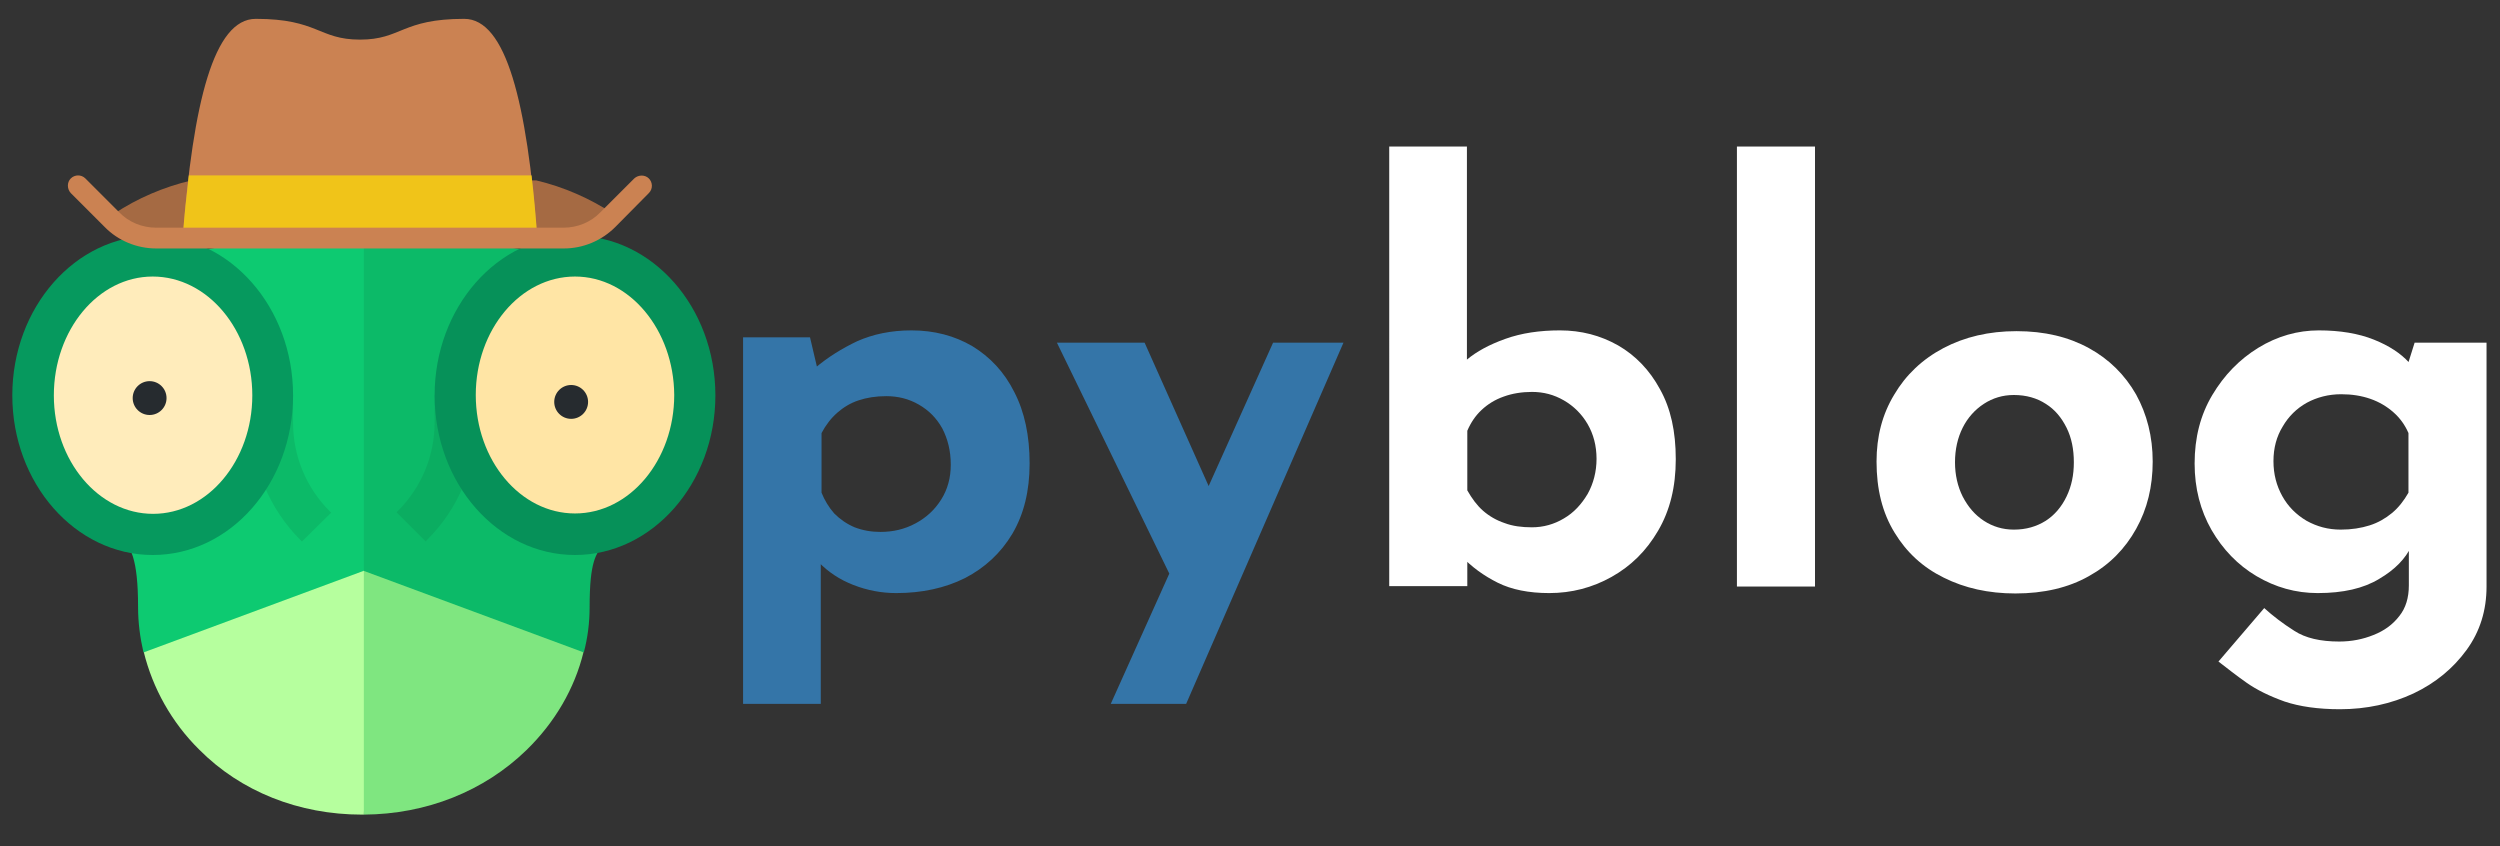 <?xml version="1.0" encoding="utf-8"?>
<!-- Generator: Adobe Illustrator 23.0.1, SVG Export Plug-In . SVG Version: 6.00 Build 0)  -->
<svg version="1.1" id="Слой_1" xmlns="http://www.w3.org/2000/svg" xmlns:xlink="http://www.w3.org/1999/xlink" x="0px" y="0px"
	 viewBox="0 0 650 220" style="enable-background:new 0 0 650 220;" xml:space="preserve">
<rect x="0" y="0" width="650" height="220" fill="#333333" stroke="none"/>
<style type="text/css">
	.st0{fill:none;}
	.st1{fill:#3475A8;}
	.st2{fill:#FFFFFF;}
	.st3{fill:#0CBA68;}
	.st4{fill:#0DCA71;}
	.st5{fill:#7FE680;}
	.st6{fill:#B6FF9E;}
	.st7{fill:#FFECBB;}
	.st8{fill:#06995E;}
	.st9{fill:#0BAD61;}
	.st10{fill:#FFE5A5;}
	.st11{fill:#069159;}
	.st12{fill:#262B2F;}
	.st13{fill:#A56A43;}
	.st14{fill:#CB8252;}
	.st15{fill:#F0C419;}
</style>
<g>
	<rect x="-76.6" y="33" class="st0" width="558.4" height="317.2"/>
	<g>
		<g>
			<path class="st1" d="M233,154.2c-3.8,0-7.5-0.7-11.1-2.1s-6.6-3.4-9.1-6l0.6-5.9V183h-20.2V87.7h17.4l2.9,12.3l-1.6-4.3
				c3.3-2.8,7-5.1,11-7c4.1-1.8,8.7-2.8,14.1-2.8c5.9,0,11.2,1.4,15.8,4.1c4.6,2.8,8.3,6.7,10.9,11.9c2.7,5.2,4,11.4,4,18.6
				s-1.5,13.2-4.5,18.3c-3,5-7.1,8.8-12.3,11.5C245.7,152.9,239.7,154.2,233,154.2z M228.9,138.3c3.3,0,6.3-0.7,9.1-2.2
				s5-3.5,6.7-6.2s2.5-5.7,2.5-9.1c0-3.6-0.8-6.7-2.2-9.4c-1.5-2.7-3.5-4.7-6.1-6.2s-5.4-2.2-8.5-2.2c-2.7,0-5.1,0.4-7.2,1.1
				c-2.1,0.7-3.9,1.8-5.5,3.2c-1.6,1.4-3,3.2-4.1,5.3v15.5c0.8,2,1.9,3.8,3.3,5.4c1.5,1.5,3.2,2.7,5.3,3.6
				C224.3,137.9,226.5,138.3,228.9,138.3z"/>
			<path class="st1" d="M305.8,152.8l-31-63.7h22.8l23.9,53.5L305.8,152.8z M288.8,183L331,89.1h18.3L308.4,183H288.8z"/>
			<path class="st2" d="M402.8,154.2c-5.3,0-9.8-0.9-13.4-2.7s-6.8-4.1-9.5-7l1.6-4.4v12.3h-20.3V38.1h20.2V100v-6.5
				c2.5-2.1,5.8-3.9,10-5.4s8.9-2.2,14.2-2.2c5.5,0,10.5,1.3,15.1,3.9c4.5,2.6,8.2,6.4,10.9,11.4c2.8,5,4.1,11,4.1,18.2
				c0,7.2-1.5,13.3-4.6,18.6s-7.1,9.2-12.1,12C414,152.8,408.6,154.2,402.8,154.2z M398.3,137.1c3,0,5.8-0.8,8.3-2.3
				c2.6-1.5,4.6-3.7,6.2-6.4c1.5-2.7,2.3-5.8,2.3-9.1c0-3.4-0.8-6.4-2.3-9s-3.6-4.7-6.2-6.2s-5.3-2.2-8.3-2.2
				c-2.6,0-5.1,0.4-7.3,1.2c-2.3,0.8-4.2,2-5.8,3.5c-1.6,1.5-2.8,3.3-3.7,5.4v15.5c1.2,2.1,2.5,3.9,4.1,5.3c1.6,1.4,3.5,2.5,5.6,3.2
				C393.3,136.8,395.7,137.1,398.3,137.1z"/>
			<path class="st2" d="M451.6,38.1h20.3v114.4h-20.3V38.1z"/>
			<path class="st2" d="M487.9,120c0-6.5,1.5-12.3,4.6-17.4c3-5.1,7.3-9.2,12.8-12.1s11.8-4.4,19-4.4c7.3,0,13.5,1.5,18.8,4.4
				s9.4,7,12.3,12.1c2.8,5.1,4.3,10.9,4.3,17.4s-1.4,12.3-4.3,17.5c-2.9,5.2-6.9,9.3-12.3,12.3c-5.3,3-11.7,4.5-19.1,4.5
				c-7,0-13.2-1.4-18.6-4.1c-5.5-2.7-9.7-6.6-12.8-11.7C489.4,133.3,487.9,127.2,487.9,120z M508.3,120.2c0,3.3,0.7,6.3,2,8.9
				c1.4,2.7,3.2,4.8,5.5,6.3s4.9,2.3,7.8,2.3c3.2,0,5.9-0.8,8.3-2.3c2.3-1.5,4.1-3.6,5.4-6.3c1.3-2.7,1.9-5.6,1.9-8.9
				c0-3.4-0.6-6.4-1.9-9c-1.3-2.6-3-4.7-5.4-6.2c-2.3-1.5-5.1-2.3-8.3-2.3c-2.9,0-5.5,0.8-7.8,2.3s-4.2,3.6-5.5,6.2
				C509,113.8,508.3,116.8,508.3,120.2z"/>
			<path class="st2" d="M608.4,184.4c-5.7,0-10.5-0.7-14.4-2c-3.9-1.4-7.2-3-9.9-4.9s-5.1-3.8-7.3-5.5l11.9-13.9
				c2.2,2,4.8,4,7.8,5.9c2.9,1.9,6.8,2.8,11.7,2.8c3.2,0,6.2-0.6,8.9-1.7c2.8-1.1,5-2.7,6.7-4.9c1.7-2.1,2.5-4.8,2.5-8v-13.9
				l0.7,3.6c-1.5,3.3-4.3,6.2-8.4,8.6c-4.1,2.5-9.4,3.7-16,3.7c-5.7,0-11-1.5-15.9-4.4s-8.8-7-11.7-12c-2.9-5.1-4.4-10.8-4.4-17.3
				c0-6.7,1.5-12.6,4.6-17.8c3.1-5.2,7.1-9.3,12-12.3s10.2-4.5,15.7-4.5s10.3,0.8,14.3,2.4s7,3.6,9.1,5.9l-0.7,1.9l2.2-7h18.7v63.4
				c0,6.2-1.7,11.7-5.2,16.5s-8.1,8.6-13.8,11.3C621.7,183,615.3,184.4,608.4,184.4z M591.1,119.9c0,3.4,0.8,6.4,2.3,9.1
				s3.6,4.8,6.3,6.4c2.7,1.5,5.6,2.3,8.9,2.3c2.8,0,5.3-0.4,7.5-1.1c2.2-0.7,4.1-1.8,5.8-3.2s3.1-3.2,4.3-5.3v-15.5
				c-0.9-2.1-2.2-3.9-3.9-5.4s-3.7-2.7-6-3.5s-4.8-1.2-7.6-1.2c-3.3,0-6.3,0.8-8.9,2.2c-2.7,1.5-4.8,3.6-6.3,6.2
				C591.9,113.5,591.1,116.5,591.1,119.9z"/>
		</g>
	</g>
</g>
<g>
	<g>
		<g>
			<path class="st3" d="M151.8,169.6c1-3.8,1.5-7.7,1.5-11.7c0-12.1,1.7-14,3.7-16.4L147.8,65H141c-11.8,0-23.1-3.6-32.7-10.5
				l-0.7-0.5c-3.9-2.8-8.4-4.2-13-4.2l-3.8,61.9l3.8,49.5L151.8,169.6z"/>
			<path class="st4" d="M94.6,161.3V49.9c-4.6,0-9.1,1.4-13,4.2l-0.7,0.5C71.3,61.4,60,65,48.2,65h-6.9l-9.8,74.4
				c2.4,2.9,4.4,5.5,4.4,18.5c0,3.9,0.5,7.8,1.4,11.7L94.6,161.3z"/>
		</g>
		<g>
			<path class="st5" d="M94.6,211.8c16.3-0.1,31.3-6.1,42.3-16.8c7.4-7.2,12.5-16,14.8-25.4l-57.2-21.2L87,176.5L94.6,211.8z"/>
			<path class="st6" d="M94.1,211.8c0.2,0,0.3,0,0.5,0v-63.4l-57.2,21.2c2.3,9.3,7.2,18.2,14.4,25.3
				C62.6,205.8,77.7,211.8,94.1,211.8L94.1,211.8z"/>
		</g>
	</g>
	<g>
		<path class="st3" d="M78.5,140.8l-0.3-0.3c-8.2-8.2-12.7-19.1-12.7-30.6v-7.1h10.7v7.1c0,8.7,3.4,16.9,9.6,23.1l0.3,0.3
			L78.5,140.8z"/>
		<ellipse class="st7" cx="39.7" cy="102.8" rx="31.1" ry="36.2"/>
		<path class="st8" d="M39.7,144.3c-20.1,0-36.5-18.6-36.5-41.5s16.4-41.5,36.5-41.5s36.5,18.6,36.5,41.5S59.9,144.3,39.7,144.3z
			 M39.7,71.9C25.5,71.9,14,85.8,14,102.8s11.6,30.8,25.8,30.8s25.8-13.8,25.8-30.8S54,71.9,39.7,71.9z"/>
	</g>
	<g>
		<path class="st9" d="M110.7,140.8l-7.6-7.6l0.3-0.3c6.2-6.2,9.6-14.4,9.6-23.1v-7.1h10.7v7.1c0,11.6-4.5,22.5-12.7,30.6
			L110.7,140.8z"/>
		<ellipse class="st10" cx="149.5" cy="102.8" rx="31.1" ry="36.2"/>
		<path class="st11" d="M149.5,144.3c-20.1,0-36.5-18.6-36.5-41.5s16.4-41.5,36.5-41.5S186,79.9,186,102.8S169.6,144.3,149.5,144.3
			L149.5,144.3z M149.5,71.9c-14.2,0-25.8,13.8-25.8,30.8s11.6,30.8,25.8,30.8s25.8-13.8,25.8-30.8
			C175.2,85.8,163.7,71.9,149.5,71.9z"/>
		<circle class="st12" cx="38.9" cy="103.5" r="4.4"/>
		<circle class="st12" cx="148.5" cy="104.5" r="4.4"/>
	</g>
</g>
<path id="Shape_1_" class="st13" d="M159.5,55.6l-0.5,0.5c-3.1,3.1-7.2,4.8-11.5,4.8H41.6c-4.3,0-8.5-1.7-11.5-4.8l-0.5-0.5
	c6.2-4.1,13-7,20.2-8.7h89.6C146.6,48.6,153.4,51.6,159.5,55.6z"/>
<g>
	<path id="Shape_2_" class="st14" d="M139.7,61.9c-2.7-35.3-8.1-57-19-57c-16.3,0-16.3,5.4-27.1,5.4S82.7,4.9,66.5,4.9
		c-10.9,0-16.3,21.7-19,57H139.7z"/>
	<path id="Shape_6_" class="st15" d="M139.7,61.9H47.5c0.4-5.8,1-11.2,1.6-16.3h89.1C138.8,50.6,139.3,56.1,139.7,61.9z"/>
	<path id="Shape_7_" class="st14" d="M146.6,64.6h-106c-5,0-9.9-2-13.4-5.6l-8.8-8.8c-1-1.1-1-2.8,0-3.8s2.7-1.1,3.8,0l8.8,8.8
		c2.5,2.6,6,4,9.6,4h105.9c3.6,0,7.1-1.4,9.6-4l8.8-8.8c1.1-1,2.8-1,3.8,0s1.1,2.7,0,3.8L160,59C156.4,62.6,151.6,64.6,146.6,64.6
		L146.6,64.6z"/>
</g>
</svg>
